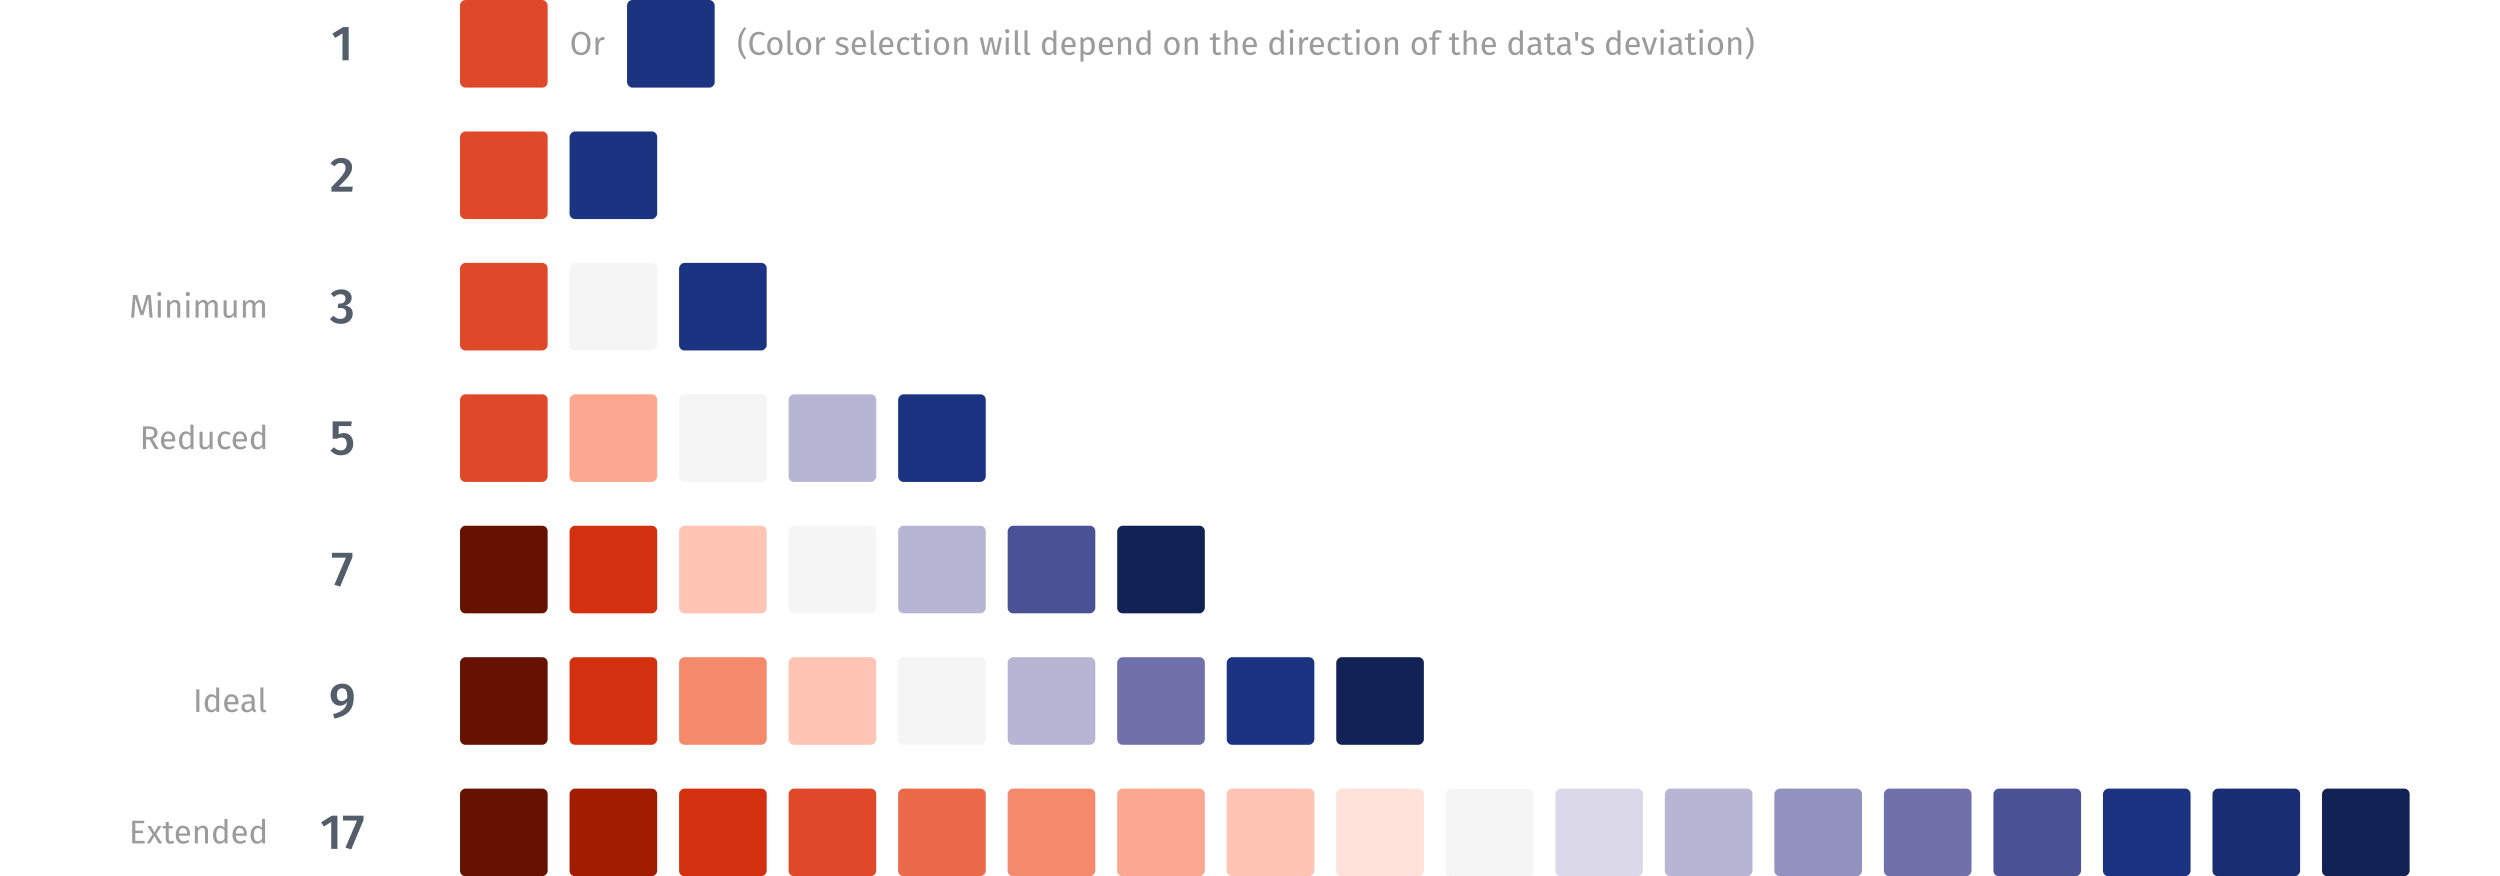 <svg width="913" height="320" viewBox="0 0 913 320" fill="none" xmlns="http://www.w3.org/2000/svg">
<path d="M127.338 9.886V22H125.07V12.208L122.37 13.846L121.362 12.298L125.304 9.886H127.338Z" fill="#545E6B"/>
<path d="M124.632 57.67C125.448 57.67 126.15 57.82 126.738 58.12C127.338 58.42 127.794 58.828 128.106 59.344C128.418 59.86 128.574 60.436 128.574 61.072C128.574 61.756 128.424 62.416 128.124 63.052C127.836 63.676 127.35 64.372 126.666 65.14C125.982 65.908 124.98 66.922 123.66 68.182H128.844L128.592 70H121.05V68.308C122.586 66.748 123.684 65.596 124.344 64.852C125.016 64.096 125.49 63.454 125.766 62.926C126.054 62.386 126.198 61.828 126.198 61.252C126.198 60.7 126.036 60.268 125.712 59.956C125.4 59.644 124.98 59.488 124.452 59.488C123.984 59.488 123.57 59.59 123.21 59.794C122.862 59.986 122.496 60.31 122.112 60.766L120.708 59.65C121.728 58.33 123.036 57.67 124.632 57.67Z" fill="#545E6B"/>
<path d="M124.588 105.67C125.392 105.67 126.082 105.808 126.658 106.084C127.246 106.36 127.684 106.732 127.972 107.2C128.272 107.668 128.422 108.184 128.422 108.748C128.422 109.48 128.212 110.092 127.792 110.584C127.372 111.064 126.796 111.4 126.064 111.592C126.868 111.664 127.528 111.952 128.044 112.456C128.56 112.96 128.818 113.656 128.818 114.544C128.818 115.24 128.638 115.87 128.278 116.434C127.93 116.998 127.426 117.448 126.766 117.784C126.106 118.108 125.326 118.27 124.426 118.27C122.77 118.27 121.462 117.688 120.502 116.524L121.78 115.3C122.188 115.708 122.59 116.008 122.986 116.2C123.382 116.38 123.82 116.47 124.3 116.47C124.948 116.47 125.464 116.29 125.848 115.93C126.244 115.558 126.442 115.06 126.442 114.436C126.442 113.74 126.256 113.242 125.884 112.942C125.524 112.642 124.984 112.492 124.264 112.492H123.31L123.58 110.854H124.228C124.816 110.854 125.284 110.692 125.632 110.368C125.992 110.044 126.172 109.594 126.172 109.018C126.172 108.526 126.01 108.142 125.686 107.866C125.362 107.578 124.93 107.434 124.39 107.434C123.922 107.434 123.496 107.524 123.112 107.704C122.728 107.872 122.344 108.136 121.96 108.496L120.79 107.218C121.882 106.186 123.148 105.67 124.588 105.67Z" fill="#545E6B"/>
<path d="M128.226 155.596H123.69V158.602C124.29 158.302 124.902 158.152 125.526 158.152C126.198 158.152 126.798 158.308 127.326 158.62C127.854 158.932 128.262 159.382 128.55 159.97C128.85 160.558 129 161.254 129 162.058C129 162.886 128.814 163.618 128.442 164.254C128.07 164.89 127.542 165.388 126.858 165.748C126.174 166.096 125.382 166.27 124.482 166.27C123.678 166.27 122.964 166.126 122.34 165.838C121.728 165.538 121.17 165.112 120.666 164.56L121.98 163.336C122.676 164.104 123.492 164.488 124.428 164.488C125.112 164.488 125.646 164.278 126.03 163.858C126.426 163.438 126.624 162.838 126.624 162.058C126.624 160.558 125.976 159.808 124.68 159.808C124.404 159.808 124.146 159.844 123.906 159.916C123.666 159.976 123.402 160.078 123.114 160.222H121.476V153.886H128.496L128.226 155.596Z" fill="#545E6B"/>
<path d="M128.699 201.886V203.506L124.217 214.234L122.111 213.55L126.323 203.668H121.211V201.886H128.699Z" fill="#545E6B"/>
<path d="M124.946 249.67C126.314 249.67 127.364 250.096 128.096 250.948C128.828 251.788 129.194 252.928 129.194 254.368C129.194 256.012 128.948 257.362 128.456 258.418C127.964 259.462 127.208 260.296 126.188 260.92C125.168 261.544 123.818 262.054 122.138 262.45L121.652 260.812C123.236 260.392 124.436 259.852 125.252 259.192C126.08 258.52 126.572 257.608 126.728 256.456C126.068 257.296 125.204 257.716 124.136 257.716C123.512 257.716 122.936 257.56 122.408 257.248C121.892 256.924 121.484 256.462 121.184 255.862C120.884 255.262 120.734 254.566 120.734 253.774C120.734 252.946 120.92 252.226 121.292 251.614C121.664 250.99 122.168 250.51 122.804 250.174C123.452 249.838 124.166 249.67 124.946 249.67ZM124.766 256.042C125.582 256.042 126.272 255.628 126.836 254.8C126.848 253.564 126.704 252.688 126.404 252.172C126.116 251.644 125.63 251.38 124.946 251.38C124.346 251.38 123.878 251.584 123.542 251.992C123.206 252.4 123.038 252.982 123.038 253.738C123.038 254.53 123.194 255.112 123.506 255.484C123.83 255.856 124.25 256.042 124.766 256.042Z" fill="#545E6B"/>
<path d="M123.225 297.886V310H120.957V300.208L118.257 301.846L117.249 300.298L121.191 297.886H123.225ZM132.75 297.886V299.506L128.268 310.234L126.162 309.55L130.374 299.668H125.262V297.886H132.75Z" fill="#545E6B"/>
<rect x="168" width="32" height="32" rx="2" fill="#DF4828"/>
<path d="M212.183 11.588C212.879 11.588 213.487 11.756 214.007 12.092C214.535 12.42 214.943 12.904 215.231 13.544C215.527 14.184 215.675 14.96 215.675 15.872C215.675 16.768 215.527 17.536 215.231 18.176C214.943 18.816 214.535 19.304 214.007 19.64C213.487 19.976 212.879 20.144 212.183 20.144C211.487 20.144 210.875 19.98 210.347 19.652C209.827 19.324 209.419 18.84 209.123 18.2C208.835 17.56 208.691 16.788 208.691 15.884C208.691 14.996 208.835 14.228 209.123 13.58C209.419 12.932 209.831 12.44 210.359 12.104C210.887 11.76 211.495 11.588 212.183 11.588ZM212.183 12.524C211.463 12.524 210.903 12.796 210.503 13.34C210.103 13.884 209.903 14.732 209.903 15.884C209.903 17.028 210.103 17.868 210.503 18.404C210.911 18.94 211.471 19.208 212.183 19.208C213.703 19.208 214.463 18.096 214.463 15.872C214.463 13.64 213.703 12.524 212.183 12.524ZM220.228 13.532C220.452 13.532 220.66 13.556 220.852 13.604L220.648 14.684C220.456 14.636 220.272 14.612 220.096 14.612C219.704 14.612 219.388 14.756 219.148 15.044C218.908 15.332 218.72 15.78 218.584 16.388V20H217.48V13.676H218.428L218.536 14.96C218.704 14.488 218.932 14.132 219.22 13.892C219.508 13.652 219.844 13.532 220.228 13.532Z" fill="#9B9B9B"/>
<rect x="261" y="32" width="32" height="32" rx="2" transform="rotate(-180 261 32)" fill="#1B3380"/>
<path d="M272.508 10.34C272.092 10.956 271.76 11.508 271.512 11.996C271.272 12.476 271.08 13.024 270.936 13.64C270.8 14.256 270.732 14.976 270.732 15.8C270.732 16.616 270.8 17.332 270.936 17.948C271.08 18.564 271.272 19.12 271.512 19.616C271.76 20.104 272.092 20.652 272.508 21.26L271.812 21.74C271.284 20.988 270.876 20.372 270.588 19.892C270.308 19.404 270.068 18.824 269.868 18.152C269.676 17.472 269.58 16.688 269.58 15.8C269.58 14.912 269.676 14.132 269.868 13.46C270.068 12.78 270.308 12.2 270.588 11.72C270.876 11.232 271.284 10.612 271.812 9.86L272.508 10.34ZM277.082 11.588C277.578 11.588 277.994 11.652 278.33 11.78C278.674 11.908 279.022 12.116 279.374 12.404L278.75 13.136C278.246 12.728 277.714 12.524 277.154 12.524C276.466 12.524 275.91 12.788 275.486 13.316C275.07 13.844 274.862 14.692 274.862 15.86C274.862 16.996 275.07 17.836 275.486 18.38C275.902 18.916 276.454 19.184 277.142 19.184C277.494 19.184 277.802 19.124 278.066 19.004C278.33 18.884 278.61 18.716 278.906 18.5L279.47 19.22C279.214 19.484 278.886 19.704 278.486 19.88C278.086 20.056 277.626 20.144 277.106 20.144C276.434 20.144 275.834 19.98 275.306 19.652C274.786 19.316 274.378 18.828 274.082 18.188C273.794 17.54 273.65 16.764 273.65 15.86C273.65 14.956 273.802 14.184 274.106 13.544C274.41 12.896 274.822 12.408 275.342 12.08C275.862 11.752 276.442 11.588 277.082 11.588ZM282.987 13.532C283.875 13.532 284.563 13.828 285.051 14.42C285.547 15.012 285.795 15.816 285.795 16.832C285.795 17.488 285.683 18.068 285.459 18.572C285.235 19.068 284.911 19.456 284.487 19.736C284.063 20.008 283.559 20.144 282.975 20.144C282.087 20.144 281.395 19.848 280.899 19.256C280.403 18.664 280.155 17.86 280.155 16.844C280.155 16.188 280.267 15.612 280.491 15.116C280.715 14.612 281.039 14.224 281.463 13.952C281.887 13.672 282.395 13.532 282.987 13.532ZM282.987 14.42C281.891 14.42 281.343 15.228 281.343 16.844C281.343 18.452 281.887 19.256 282.975 19.256C284.063 19.256 284.607 18.448 284.607 16.832C284.607 15.224 284.067 14.42 282.987 14.42ZM288.879 20.144C288.471 20.144 288.147 20.024 287.907 19.784C287.675 19.536 287.559 19.192 287.559 18.752V11.132L288.663 11V18.728C288.663 18.904 288.691 19.032 288.747 19.112C288.811 19.192 288.915 19.232 289.059 19.232C289.211 19.232 289.347 19.208 289.467 19.16L289.755 19.928C289.491 20.072 289.199 20.144 288.879 20.144ZM293.452 13.532C294.34 13.532 295.028 13.828 295.516 14.42C296.012 15.012 296.26 15.816 296.26 16.832C296.26 17.488 296.148 18.068 295.924 18.572C295.7 19.068 295.376 19.456 294.952 19.736C294.528 20.008 294.024 20.144 293.44 20.144C292.552 20.144 291.86 19.848 291.364 19.256C290.868 18.664 290.62 17.86 290.62 16.844C290.62 16.188 290.732 15.612 290.956 15.116C291.18 14.612 291.504 14.224 291.928 13.952C292.352 13.672 292.86 13.532 293.452 13.532ZM293.452 14.42C292.356 14.42 291.808 15.228 291.808 16.844C291.808 18.452 292.352 19.256 293.44 19.256C294.528 19.256 295.072 18.448 295.072 16.832C295.072 15.224 294.532 14.42 293.452 14.42ZM300.831 13.532C301.055 13.532 301.263 13.556 301.455 13.604L301.251 14.684C301.059 14.636 300.875 14.612 300.699 14.612C300.307 14.612 299.991 14.756 299.751 15.044C299.511 15.332 299.323 15.78 299.187 16.388V20H298.083V13.676H299.031L299.139 14.96C299.307 14.488 299.535 14.132 299.823 13.892C300.111 13.652 300.447 13.532 300.831 13.532ZM307.604 13.532C308.036 13.532 308.424 13.592 308.768 13.712C309.112 13.832 309.44 14.012 309.752 14.252L309.284 14.948C308.996 14.764 308.72 14.628 308.456 14.54C308.2 14.452 307.928 14.408 307.64 14.408C307.28 14.408 306.996 14.484 306.788 14.636C306.58 14.78 306.476 14.98 306.476 15.236C306.476 15.492 306.572 15.692 306.764 15.836C306.964 15.98 307.32 16.12 307.832 16.256C308.536 16.432 309.06 16.672 309.404 16.976C309.756 17.28 309.932 17.696 309.932 18.224C309.932 18.848 309.688 19.324 309.2 19.652C308.72 19.98 308.132 20.144 307.436 20.144C306.476 20.144 305.68 19.868 305.048 19.316L305.636 18.644C306.172 19.052 306.764 19.256 307.412 19.256C307.828 19.256 308.156 19.172 308.396 19.004C308.644 18.828 308.768 18.592 308.768 18.296C308.768 18.08 308.724 17.908 308.636 17.78C308.548 17.644 308.396 17.528 308.18 17.432C307.964 17.328 307.648 17.22 307.232 17.108C306.56 16.932 306.072 16.696 305.768 16.4C305.472 16.104 305.324 15.728 305.324 15.272C305.324 14.944 305.42 14.648 305.612 14.384C305.812 14.112 306.084 13.904 306.428 13.76C306.78 13.608 307.172 13.532 307.604 13.532ZM316.266 16.652C316.266 16.836 316.258 17.024 316.242 17.216H312.21C312.258 17.912 312.434 18.424 312.738 18.752C313.042 19.08 313.434 19.244 313.914 19.244C314.218 19.244 314.498 19.2 314.754 19.112C315.01 19.024 315.278 18.884 315.558 18.692L316.038 19.352C315.366 19.88 314.63 20.144 313.83 20.144C312.95 20.144 312.262 19.856 311.766 19.28C311.278 18.704 311.034 17.912 311.034 16.904C311.034 16.248 311.138 15.668 311.346 15.164C311.562 14.652 311.866 14.252 312.258 13.964C312.658 13.676 313.126 13.532 313.662 13.532C314.502 13.532 315.146 13.808 315.594 14.36C316.042 14.912 316.266 15.676 316.266 16.652ZM315.174 16.328C315.174 15.704 315.05 15.228 314.802 14.9C314.554 14.572 314.182 14.408 313.686 14.408C312.782 14.408 312.29 15.072 312.21 16.4H315.174V16.328ZM319.289 20.144C318.881 20.144 318.557 20.024 318.317 19.784C318.085 19.536 317.969 19.192 317.969 18.752V11.132L319.073 11V18.728C319.073 18.904 319.101 19.032 319.157 19.112C319.221 19.192 319.325 19.232 319.469 19.232C319.621 19.232 319.757 19.208 319.877 19.16L320.165 19.928C319.901 20.072 319.609 20.144 319.289 20.144ZM326.262 16.652C326.262 16.836 326.254 17.024 326.238 17.216H322.206C322.254 17.912 322.43 18.424 322.734 18.752C323.038 19.08 323.43 19.244 323.91 19.244C324.214 19.244 324.494 19.2 324.75 19.112C325.006 19.024 325.274 18.884 325.554 18.692L326.034 19.352C325.362 19.88 324.626 20.144 323.826 20.144C322.946 20.144 322.258 19.856 321.762 19.28C321.274 18.704 321.03 17.912 321.03 16.904C321.03 16.248 321.134 15.668 321.342 15.164C321.558 14.652 321.862 14.252 322.254 13.964C322.654 13.676 323.122 13.532 323.658 13.532C324.498 13.532 325.142 13.808 325.59 14.36C326.038 14.912 326.262 15.676 326.262 16.652ZM325.17 16.328C325.17 15.704 325.046 15.228 324.798 14.9C324.55 14.572 324.178 14.408 323.682 14.408C322.778 14.408 322.286 15.072 322.206 16.4H325.17V16.328ZM330.329 13.532C330.705 13.532 331.049 13.588 331.361 13.7C331.673 13.804 331.973 13.976 332.261 14.216L331.733 14.912C331.509 14.752 331.289 14.636 331.073 14.564C330.865 14.484 330.633 14.444 330.377 14.444C329.865 14.444 329.465 14.648 329.177 15.056C328.897 15.464 328.757 16.068 328.757 16.868C328.757 17.668 328.897 18.26 329.177 18.644C329.457 19.02 329.857 19.208 330.377 19.208C330.625 19.208 330.853 19.172 331.061 19.1C331.269 19.02 331.501 18.896 331.757 18.728L332.261 19.448C331.685 19.912 331.041 20.144 330.329 20.144C329.473 20.144 328.797 19.856 328.301 19.28C327.813 18.704 327.569 17.908 327.569 16.892C327.569 16.22 327.681 15.632 327.905 15.128C328.129 14.624 328.445 14.232 328.853 13.952C329.269 13.672 329.761 13.532 330.329 13.532ZM336.947 19.712C336.531 20 336.059 20.144 335.531 20.144C334.995 20.144 334.575 19.992 334.271 19.688C333.975 19.376 333.827 18.928 333.827 18.344V14.528H332.723V13.676H333.827V12.248L334.931 12.116V13.676H336.431L336.311 14.528H334.931V18.296C334.931 18.624 334.987 18.864 335.099 19.016C335.219 19.16 335.415 19.232 335.687 19.232C335.935 19.232 336.215 19.148 336.527 18.98L336.947 19.712ZM339.195 13.676V20H338.091V13.676H339.195ZM338.631 10.64C338.863 10.64 339.051 10.712 339.195 10.856C339.339 11 339.411 11.18 339.411 11.396C339.411 11.612 339.339 11.792 339.195 11.936C339.051 12.072 338.863 12.14 338.631 12.14C338.407 12.14 338.223 12.072 338.079 11.936C337.935 11.792 337.863 11.612 337.863 11.396C337.863 11.18 337.935 11 338.079 10.856C338.223 10.712 338.407 10.64 338.631 10.64ZM343.854 13.532C344.742 13.532 345.43 13.828 345.918 14.42C346.414 15.012 346.662 15.816 346.662 16.832C346.662 17.488 346.55 18.068 346.326 18.572C346.102 19.068 345.778 19.456 345.354 19.736C344.93 20.008 344.426 20.144 343.842 20.144C342.954 20.144 342.262 19.848 341.766 19.256C341.27 18.664 341.022 17.86 341.022 16.844C341.022 16.188 341.134 15.612 341.358 15.116C341.582 14.612 341.906 14.224 342.33 13.952C342.754 13.672 343.262 13.532 343.854 13.532ZM343.854 14.42C342.758 14.42 342.21 15.228 342.21 16.844C342.21 18.452 342.754 19.256 343.842 19.256C344.93 19.256 345.474 18.448 345.474 16.832C345.474 15.224 344.934 14.42 343.854 14.42ZM351.462 13.532C352.038 13.532 352.486 13.704 352.806 14.048C353.134 14.392 353.298 14.864 353.298 15.464V20H352.194V15.62C352.194 15.172 352.11 14.856 351.942 14.672C351.774 14.488 351.526 14.396 351.198 14.396C350.862 14.396 350.566 14.492 350.31 14.684C350.054 14.876 349.814 15.152 349.59 15.512V20H348.486V13.676H349.434L349.53 14.612C349.754 14.276 350.03 14.012 350.358 13.82C350.694 13.628 351.062 13.532 351.462 13.532ZM365.917 13.676L364.477 20H362.977L361.873 14.672L360.733 20H359.269L357.793 13.676H358.897L360.037 19.232L361.285 13.676H362.521L363.709 19.232L364.861 13.676H365.917ZM368.398 13.676V20H367.294V13.676H368.398ZM367.834 10.64C368.066 10.64 368.254 10.712 368.398 10.856C368.542 11 368.614 11.18 368.614 11.396C368.614 11.612 368.542 11.792 368.398 11.936C368.254 12.072 368.066 12.14 367.834 12.14C367.61 12.14 367.426 12.072 367.282 11.936C367.138 11.792 367.066 11.612 367.066 11.396C367.066 11.18 367.138 11 367.282 10.856C367.426 10.712 367.61 10.64 367.834 10.64ZM371.941 20.144C371.533 20.144 371.209 20.024 370.969 19.784C370.737 19.536 370.621 19.192 370.621 18.752V11.132L371.725 11V18.728C371.725 18.904 371.753 19.032 371.809 19.112C371.873 19.192 371.977 19.232 372.121 19.232C372.273 19.232 372.409 19.208 372.529 19.16L372.817 19.928C372.553 20.072 372.261 20.144 371.941 20.144ZM375.457 20.144C375.049 20.144 374.725 20.024 374.485 19.784C374.253 19.536 374.137 19.192 374.137 18.752V11.132L375.241 11V18.728C375.241 18.904 375.269 19.032 375.325 19.112C375.389 19.192 375.493 19.232 375.637 19.232C375.789 19.232 375.925 19.208 376.045 19.16L376.333 19.928C376.069 20.072 375.777 20.144 375.457 20.144ZM385.784 11.132V20H384.812L384.704 19.124C384.496 19.444 384.236 19.696 383.924 19.88C383.612 20.056 383.264 20.144 382.88 20.144C382.128 20.144 381.54 19.848 381.116 19.256C380.7 18.664 380.492 17.868 380.492 16.868C380.492 16.22 380.592 15.644 380.792 15.14C380.992 14.636 381.28 14.244 381.656 13.964C382.032 13.676 382.472 13.532 382.976 13.532C383.624 13.532 384.192 13.792 384.68 14.312V11L385.784 11.132ZM383.12 19.268C383.456 19.268 383.744 19.192 383.984 19.04C384.224 18.88 384.456 18.644 384.68 18.332V15.236C384.472 14.964 384.248 14.76 384.008 14.624C383.776 14.48 383.512 14.408 383.216 14.408C382.728 14.408 382.348 14.612 382.076 15.02C381.812 15.428 381.68 16.036 381.68 16.844C381.68 17.66 381.804 18.268 382.052 18.668C382.3 19.068 382.656 19.268 383.12 19.268ZM392.836 16.652C392.836 16.836 392.828 17.024 392.812 17.216H388.78C388.828 17.912 389.004 18.424 389.308 18.752C389.612 19.08 390.004 19.244 390.484 19.244C390.788 19.244 391.068 19.2 391.324 19.112C391.58 19.024 391.848 18.884 392.128 18.692L392.608 19.352C391.936 19.88 391.2 20.144 390.4 20.144C389.52 20.144 388.832 19.856 388.336 19.28C387.848 18.704 387.604 17.912 387.604 16.904C387.604 16.248 387.708 15.668 387.916 15.164C388.132 14.652 388.436 14.252 388.828 13.964C389.228 13.676 389.696 13.532 390.232 13.532C391.072 13.532 391.716 13.808 392.164 14.36C392.612 14.912 392.836 15.676 392.836 16.652ZM391.744 16.328C391.744 15.704 391.62 15.228 391.372 14.9C391.124 14.572 390.752 14.408 390.256 14.408C389.352 14.408 388.86 15.072 388.78 16.4H391.744V16.328ZM397.503 13.532C398.311 13.532 398.903 13.82 399.279 14.396C399.655 14.972 399.843 15.784 399.843 16.832C399.843 17.824 399.627 18.624 399.195 19.232C398.763 19.84 398.151 20.144 397.359 20.144C396.655 20.144 396.103 19.904 395.703 19.424V22.424L394.599 22.556V13.676H395.547L395.631 14.528C395.863 14.208 396.143 13.964 396.471 13.796C396.799 13.62 397.143 13.532 397.503 13.532ZM397.095 19.244C398.135 19.244 398.655 18.44 398.655 16.832C398.655 15.216 398.179 14.408 397.227 14.408C396.915 14.408 396.631 14.5 396.375 14.684C396.119 14.868 395.895 15.104 395.703 15.392V18.476C395.863 18.724 396.063 18.916 396.303 19.052C396.543 19.18 396.807 19.244 397.095 19.244ZM406.5 16.652C406.5 16.836 406.492 17.024 406.476 17.216H402.444C402.492 17.912 402.668 18.424 402.972 18.752C403.276 19.08 403.668 19.244 404.148 19.244C404.452 19.244 404.732 19.2 404.988 19.112C405.244 19.024 405.512 18.884 405.792 18.692L406.272 19.352C405.6 19.88 404.864 20.144 404.064 20.144C403.184 20.144 402.496 19.856 402 19.28C401.512 18.704 401.268 17.912 401.268 16.904C401.268 16.248 401.372 15.668 401.58 15.164C401.796 14.652 402.1 14.252 402.492 13.964C402.892 13.676 403.36 13.532 403.896 13.532C404.736 13.532 405.38 13.808 405.828 14.36C406.276 14.912 406.5 15.676 406.5 16.652ZM405.408 16.328C405.408 15.704 405.284 15.228 405.036 14.9C404.788 14.572 404.416 14.408 403.92 14.408C403.016 14.408 402.524 15.072 402.444 16.4H405.408V16.328ZM411.239 13.532C411.815 13.532 412.263 13.704 412.583 14.048C412.911 14.392 413.075 14.864 413.075 15.464V20H411.971V15.62C411.971 15.172 411.887 14.856 411.719 14.672C411.551 14.488 411.303 14.396 410.975 14.396C410.639 14.396 410.343 14.492 410.087 14.684C409.831 14.876 409.591 15.152 409.367 15.512V20H408.263V13.676H409.211L409.307 14.612C409.531 14.276 409.807 14.012 410.135 13.82C410.471 13.628 410.839 13.532 411.239 13.532ZM420.19 11.132V20H419.218L419.11 19.124C418.902 19.444 418.642 19.696 418.33 19.88C418.018 20.056 417.67 20.144 417.286 20.144C416.534 20.144 415.946 19.848 415.522 19.256C415.106 18.664 414.898 17.868 414.898 16.868C414.898 16.22 414.998 15.644 415.198 15.14C415.398 14.636 415.686 14.244 416.062 13.964C416.438 13.676 416.878 13.532 417.382 13.532C418.03 13.532 418.598 13.792 419.086 14.312V11L420.19 11.132ZM417.526 19.268C417.862 19.268 418.15 19.192 418.39 19.04C418.63 18.88 418.862 18.644 419.086 18.332V15.236C418.878 14.964 418.654 14.76 418.414 14.624C418.182 14.48 417.918 14.408 417.622 14.408C417.134 14.408 416.754 14.612 416.482 15.02C416.218 15.428 416.086 16.036 416.086 16.844C416.086 17.66 416.21 18.268 416.458 18.668C416.706 19.068 417.062 19.268 417.526 19.268ZM428.018 13.532C428.906 13.532 429.594 13.828 430.082 14.42C430.578 15.012 430.826 15.816 430.826 16.832C430.826 17.488 430.714 18.068 430.49 18.572C430.266 19.068 429.942 19.456 429.518 19.736C429.094 20.008 428.59 20.144 428.006 20.144C427.118 20.144 426.426 19.848 425.93 19.256C425.434 18.664 425.186 17.86 425.186 16.844C425.186 16.188 425.298 15.612 425.522 15.116C425.746 14.612 426.07 14.224 426.494 13.952C426.918 13.672 427.426 13.532 428.018 13.532ZM428.018 14.42C426.922 14.42 426.374 15.228 426.374 16.844C426.374 18.452 426.918 19.256 428.006 19.256C429.094 19.256 429.638 18.448 429.638 16.832C429.638 15.224 429.098 14.42 428.018 14.42ZM435.626 13.532C436.202 13.532 436.65 13.704 436.97 14.048C437.298 14.392 437.462 14.864 437.462 15.464V20H436.358V15.62C436.358 15.172 436.274 14.856 436.106 14.672C435.938 14.488 435.69 14.396 435.362 14.396C435.026 14.396 434.73 14.492 434.474 14.684C434.218 14.876 433.978 15.152 433.754 15.512V20H432.65V13.676H433.598L433.694 14.612C433.918 14.276 434.194 14.012 434.522 13.82C434.858 13.628 435.226 13.532 435.626 13.532ZM446.049 19.712C445.633 20 445.161 20.144 444.633 20.144C444.097 20.144 443.677 19.992 443.373 19.688C443.077 19.376 442.929 18.928 442.929 18.344V14.528H441.825V13.676H442.929V12.248L444.033 12.116V13.676H445.533L445.413 14.528H444.033V18.296C444.033 18.624 444.089 18.864 444.201 19.016C444.321 19.16 444.517 19.232 444.789 19.232C445.037 19.232 445.317 19.148 445.629 18.98L446.049 19.712ZM450.169 13.532C450.745 13.532 451.193 13.704 451.513 14.048C451.841 14.392 452.005 14.864 452.005 15.464V20H450.901V15.62C450.901 15.172 450.813 14.856 450.637 14.672C450.469 14.488 450.221 14.396 449.893 14.396C449.565 14.396 449.273 14.492 449.017 14.684C448.761 14.876 448.521 15.148 448.297 15.5V20H447.193V11.144L448.297 11.024V14.552C448.793 13.872 449.417 13.532 450.169 13.532ZM459 16.652C459 16.836 458.992 17.024 458.976 17.216H454.944C454.992 17.912 455.168 18.424 455.472 18.752C455.776 19.08 456.168 19.244 456.648 19.244C456.952 19.244 457.232 19.2 457.488 19.112C457.744 19.024 458.012 18.884 458.292 18.692L458.772 19.352C458.1 19.88 457.364 20.144 456.564 20.144C455.684 20.144 454.996 19.856 454.5 19.28C454.012 18.704 453.768 17.912 453.768 16.904C453.768 16.248 453.872 15.668 454.08 15.164C454.296 14.652 454.6 14.252 454.992 13.964C455.392 13.676 455.86 13.532 456.396 13.532C457.236 13.532 457.88 13.808 458.328 14.36C458.776 14.912 459 15.676 459 16.652ZM457.908 16.328C457.908 15.704 457.784 15.228 457.536 14.9C457.288 14.572 456.916 14.408 456.42 14.408C455.516 14.408 455.024 15.072 454.944 16.4H457.908V16.328ZM468.835 11.132V20H467.863L467.755 19.124C467.547 19.444 467.287 19.696 466.975 19.88C466.663 20.056 466.315 20.144 465.931 20.144C465.179 20.144 464.591 19.848 464.167 19.256C463.751 18.664 463.543 17.868 463.543 16.868C463.543 16.22 463.643 15.644 463.843 15.14C464.043 14.636 464.331 14.244 464.707 13.964C465.083 13.676 465.523 13.532 466.027 13.532C466.675 13.532 467.243 13.792 467.731 14.312V11L468.835 11.132ZM466.171 19.268C466.507 19.268 466.795 19.192 467.035 19.04C467.275 18.88 467.507 18.644 467.731 18.332V15.236C467.523 14.964 467.299 14.76 467.059 14.624C466.827 14.48 466.563 14.408 466.267 14.408C465.779 14.408 465.399 14.612 465.127 15.02C464.863 15.428 464.731 16.036 464.731 16.844C464.731 17.66 464.855 18.268 465.103 18.668C465.351 19.068 465.707 19.268 466.171 19.268ZM472.215 13.676V20H471.111V13.676H472.215ZM471.651 10.64C471.883 10.64 472.071 10.712 472.215 10.856C472.359 11 472.431 11.18 472.431 11.396C472.431 11.612 472.359 11.792 472.215 11.936C472.071 12.072 471.883 12.14 471.651 12.14C471.427 12.14 471.243 12.072 471.099 11.936C470.955 11.792 470.883 11.612 470.883 11.396C470.883 11.18 470.955 11 471.099 10.856C471.243 10.712 471.427 10.64 471.651 10.64ZM477.245 13.532C477.469 13.532 477.677 13.556 477.869 13.604L477.665 14.684C477.473 14.636 477.289 14.612 477.113 14.612C476.721 14.612 476.405 14.756 476.165 15.044C475.925 15.332 475.737 15.78 475.601 16.388V20H474.497V13.676H475.445L475.553 14.96C475.721 14.488 475.949 14.132 476.237 13.892C476.525 13.652 476.861 13.532 477.245 13.532ZM483.539 16.652C483.539 16.836 483.531 17.024 483.515 17.216H479.483C479.531 17.912 479.707 18.424 480.011 18.752C480.315 19.08 480.707 19.244 481.187 19.244C481.491 19.244 481.771 19.2 482.027 19.112C482.283 19.024 482.551 18.884 482.831 18.692L483.311 19.352C482.639 19.88 481.903 20.144 481.103 20.144C480.223 20.144 479.535 19.856 479.039 19.28C478.551 18.704 478.307 17.912 478.307 16.904C478.307 16.248 478.411 15.668 478.619 15.164C478.835 14.652 479.139 14.252 479.531 13.964C479.931 13.676 480.399 13.532 480.935 13.532C481.775 13.532 482.419 13.808 482.867 14.36C483.315 14.912 483.539 15.676 483.539 16.652ZM482.447 16.328C482.447 15.704 482.323 15.228 482.075 14.9C481.827 14.572 481.455 14.408 480.959 14.408C480.055 14.408 479.563 15.072 479.483 16.4H482.447V16.328ZM487.606 13.532C487.982 13.532 488.326 13.588 488.638 13.7C488.95 13.804 489.25 13.976 489.538 14.216L489.01 14.912C488.786 14.752 488.566 14.636 488.35 14.564C488.142 14.484 487.91 14.444 487.654 14.444C487.142 14.444 486.742 14.648 486.454 15.056C486.174 15.464 486.034 16.068 486.034 16.868C486.034 17.668 486.174 18.26 486.454 18.644C486.734 19.02 487.134 19.208 487.654 19.208C487.902 19.208 488.13 19.172 488.338 19.1C488.546 19.02 488.778 18.896 489.034 18.728L489.538 19.448C488.962 19.912 488.318 20.144 487.606 20.144C486.75 20.144 486.074 19.856 485.578 19.28C485.09 18.704 484.846 17.908 484.846 16.892C484.846 16.22 484.958 15.632 485.182 15.128C485.406 14.624 485.722 14.232 486.13 13.952C486.546 13.672 487.038 13.532 487.606 13.532ZM494.225 19.712C493.809 20 493.337 20.144 492.809 20.144C492.273 20.144 491.853 19.992 491.549 19.688C491.253 19.376 491.105 18.928 491.105 18.344V14.528H490.001V13.676H491.105V12.248L492.209 12.116V13.676H493.709L493.589 14.528H492.209V18.296C492.209 18.624 492.265 18.864 492.377 19.016C492.497 19.16 492.693 19.232 492.965 19.232C493.213 19.232 493.493 19.148 493.805 18.98L494.225 19.712ZM496.473 13.676V20H495.369V13.676H496.473ZM495.909 10.64C496.141 10.64 496.329 10.712 496.473 10.856C496.617 11 496.689 11.18 496.689 11.396C496.689 11.612 496.617 11.792 496.473 11.936C496.329 12.072 496.141 12.14 495.909 12.14C495.685 12.14 495.501 12.072 495.357 11.936C495.213 11.792 495.141 11.612 495.141 11.396C495.141 11.18 495.213 11 495.357 10.856C495.501 10.712 495.685 10.64 495.909 10.64ZM501.131 13.532C502.019 13.532 502.707 13.828 503.195 14.42C503.691 15.012 503.939 15.816 503.939 16.832C503.939 17.488 503.827 18.068 503.603 18.572C503.379 19.068 503.055 19.456 502.631 19.736C502.207 20.008 501.703 20.144 501.119 20.144C500.231 20.144 499.539 19.848 499.043 19.256C498.547 18.664 498.299 17.86 498.299 16.844C498.299 16.188 498.411 15.612 498.635 15.116C498.859 14.612 499.183 14.224 499.607 13.952C500.031 13.672 500.539 13.532 501.131 13.532ZM501.131 14.42C500.035 14.42 499.487 15.228 499.487 16.844C499.487 18.452 500.031 19.256 501.119 19.256C502.207 19.256 502.751 18.448 502.751 16.832C502.751 15.224 502.211 14.42 501.131 14.42ZM508.739 13.532C509.315 13.532 509.763 13.704 510.083 14.048C510.411 14.392 510.575 14.864 510.575 15.464V20H509.471V15.62C509.471 15.172 509.387 14.856 509.219 14.672C509.051 14.488 508.803 14.396 508.475 14.396C508.139 14.396 507.843 14.492 507.587 14.684C507.331 14.876 507.091 15.152 506.867 15.512V20H505.763V13.676H506.711L506.807 14.612C507.031 14.276 507.307 14.012 507.635 13.82C507.971 13.628 508.339 13.532 508.739 13.532ZM518.346 13.532C519.234 13.532 519.922 13.828 520.41 14.42C520.906 15.012 521.154 15.816 521.154 16.832C521.154 17.488 521.042 18.068 520.818 18.572C520.594 19.068 520.27 19.456 519.846 19.736C519.422 20.008 518.918 20.144 518.334 20.144C517.446 20.144 516.754 19.848 516.258 19.256C515.762 18.664 515.514 17.86 515.514 16.844C515.514 16.188 515.626 15.612 515.85 15.116C516.074 14.612 516.398 14.224 516.822 13.952C517.246 13.672 517.754 13.532 518.346 13.532ZM518.346 14.42C517.25 14.42 516.702 15.228 516.702 16.844C516.702 18.452 517.246 19.256 518.334 19.256C519.422 19.256 519.966 18.448 519.966 16.832C519.966 15.224 519.426 14.42 518.346 14.42ZM525.126 11.888C524.79 11.888 524.55 11.964 524.406 12.116C524.262 12.26 524.19 12.488 524.19 12.8V13.676H525.726L525.606 14.528H524.19V20H523.086V14.528H521.958V13.676H523.086V12.812C523.086 12.268 523.258 11.832 523.602 11.504C523.954 11.168 524.442 11 525.066 11C525.354 11 525.61 11.028 525.834 11.084C526.066 11.132 526.314 11.212 526.578 11.324L526.23 12.128C525.87 11.968 525.502 11.888 525.126 11.888ZM533.365 19.712C532.949 20 532.477 20.144 531.949 20.144C531.413 20.144 530.993 19.992 530.689 19.688C530.393 19.376 530.245 18.928 530.245 18.344V14.528H529.141V13.676H530.245V12.248L531.349 12.116V13.676H532.849L532.729 14.528H531.349V18.296C531.349 18.624 531.405 18.864 531.517 19.016C531.637 19.16 531.833 19.232 532.105 19.232C532.353 19.232 532.633 19.148 532.945 18.98L533.365 19.712ZM537.485 13.532C538.061 13.532 538.509 13.704 538.829 14.048C539.157 14.392 539.321 14.864 539.321 15.464V20H538.217V15.62C538.217 15.172 538.129 14.856 537.953 14.672C537.785 14.488 537.537 14.396 537.209 14.396C536.881 14.396 536.589 14.492 536.333 14.684C536.077 14.876 535.837 15.148 535.613 15.5V20H534.509V11.144L535.613 11.024V14.552C536.109 13.872 536.733 13.532 537.485 13.532ZM546.316 16.652C546.316 16.836 546.308 17.024 546.292 17.216H542.26C542.308 17.912 542.484 18.424 542.788 18.752C543.092 19.08 543.484 19.244 543.964 19.244C544.268 19.244 544.548 19.2 544.804 19.112C545.06 19.024 545.328 18.884 545.608 18.692L546.088 19.352C545.416 19.88 544.68 20.144 543.88 20.144C543 20.144 542.312 19.856 541.816 19.28C541.328 18.704 541.084 17.912 541.084 16.904C541.084 16.248 541.188 15.668 541.396 15.164C541.612 14.652 541.916 14.252 542.308 13.964C542.708 13.676 543.176 13.532 543.712 13.532C544.552 13.532 545.196 13.808 545.644 14.36C546.092 14.912 546.316 15.676 546.316 16.652ZM545.224 16.328C545.224 15.704 545.1 15.228 544.852 14.9C544.604 14.572 544.232 14.408 543.736 14.408C542.832 14.408 542.34 15.072 542.26 16.4H545.224V16.328ZM556.151 11.132V20H555.179L555.071 19.124C554.863 19.444 554.603 19.696 554.291 19.88C553.979 20.056 553.631 20.144 553.247 20.144C552.495 20.144 551.907 19.848 551.483 19.256C551.067 18.664 550.859 17.868 550.859 16.868C550.859 16.22 550.959 15.644 551.159 15.14C551.359 14.636 551.647 14.244 552.023 13.964C552.399 13.676 552.839 13.532 553.343 13.532C553.991 13.532 554.559 13.792 555.047 14.312V11L556.151 11.132ZM553.487 19.268C553.823 19.268 554.111 19.192 554.351 19.04C554.591 18.88 554.823 18.644 555.047 18.332V15.236C554.839 14.964 554.615 14.76 554.375 14.624C554.143 14.48 553.879 14.408 553.583 14.408C553.095 14.408 552.715 14.612 552.443 15.02C552.179 15.428 552.047 16.036 552.047 16.844C552.047 17.66 552.171 18.268 552.419 18.668C552.667 19.068 553.023 19.268 553.487 19.268ZM562.687 18.524C562.687 18.78 562.731 18.972 562.819 19.1C562.907 19.22 563.039 19.312 563.215 19.376L562.963 20.144C562.635 20.104 562.371 20.012 562.171 19.868C561.971 19.724 561.823 19.5 561.727 19.196C561.303 19.828 560.675 20.144 559.843 20.144C559.219 20.144 558.727 19.968 558.367 19.616C558.007 19.264 557.827 18.804 557.827 18.236C557.827 17.564 558.067 17.048 558.547 16.688C559.035 16.328 559.723 16.148 560.611 16.148H561.583V15.68C561.583 15.232 561.475 14.912 561.259 14.72C561.043 14.528 560.711 14.432 560.263 14.432C559.799 14.432 559.231 14.544 558.559 14.768L558.283 13.964C559.067 13.676 559.795 13.532 560.467 13.532C561.211 13.532 561.767 13.716 562.135 14.084C562.503 14.444 562.687 14.96 562.687 15.632V18.524ZM560.095 19.316C560.727 19.316 561.223 18.988 561.583 18.332V16.88H560.755C559.587 16.88 559.003 17.312 559.003 18.176C559.003 18.552 559.095 18.836 559.279 19.028C559.463 19.22 559.735 19.316 560.095 19.316ZM568.146 19.712C567.73 20 567.258 20.144 566.73 20.144C566.194 20.144 565.774 19.992 565.47 19.688C565.174 19.376 565.026 18.928 565.026 18.344V14.528H563.922V13.676H565.026V12.248L566.13 12.116V13.676H567.63L567.51 14.528H566.13V18.296C566.13 18.624 566.186 18.864 566.298 19.016C566.418 19.16 566.614 19.232 566.886 19.232C567.134 19.232 567.414 19.148 567.726 18.98L568.146 19.712ZM573.468 18.524C573.468 18.78 573.512 18.972 573.6 19.1C573.688 19.22 573.82 19.312 573.996 19.376L573.744 20.144C573.416 20.104 573.152 20.012 572.952 19.868C572.752 19.724 572.604 19.5 572.508 19.196C572.084 19.828 571.456 20.144 570.624 20.144C570 20.144 569.508 19.968 569.148 19.616C568.788 19.264 568.608 18.804 568.608 18.236C568.608 17.564 568.848 17.048 569.328 16.688C569.816 16.328 570.504 16.148 571.392 16.148H572.364V15.68C572.364 15.232 572.256 14.912 572.04 14.72C571.824 14.528 571.492 14.432 571.044 14.432C570.58 14.432 570.012 14.544 569.34 14.768L569.064 13.964C569.848 13.676 570.576 13.532 571.248 13.532C571.992 13.532 572.548 13.716 572.916 14.084C573.284 14.444 573.468 14.96 573.468 15.632V18.524ZM570.876 19.316C571.508 19.316 572.004 18.988 572.364 18.332V16.88H571.536C570.368 16.88 569.784 17.312 569.784 18.176C569.784 18.552 569.876 18.836 570.06 19.028C570.244 19.22 570.516 19.316 570.876 19.316ZM575.379 14.876L575.199 11.732H576.387L576.207 14.876H575.379ZM579.842 13.532C580.274 13.532 580.662 13.592 581.006 13.712C581.35 13.832 581.678 14.012 581.99 14.252L581.522 14.948C581.234 14.764 580.958 14.628 580.694 14.54C580.438 14.452 580.166 14.408 579.878 14.408C579.518 14.408 579.234 14.484 579.026 14.636C578.818 14.78 578.714 14.98 578.714 15.236C578.714 15.492 578.81 15.692 579.002 15.836C579.202 15.98 579.558 16.12 580.07 16.256C580.774 16.432 581.298 16.672 581.642 16.976C581.994 17.28 582.17 17.696 582.17 18.224C582.17 18.848 581.926 19.324 581.438 19.652C580.958 19.98 580.37 20.144 579.674 20.144C578.714 20.144 577.918 19.868 577.286 19.316L577.874 18.644C578.41 19.052 579.002 19.256 579.65 19.256C580.066 19.256 580.394 19.172 580.634 19.004C580.882 18.828 581.006 18.592 581.006 18.296C581.006 18.08 580.962 17.908 580.874 17.78C580.786 17.644 580.634 17.528 580.418 17.432C580.202 17.328 579.886 17.22 579.47 17.108C578.798 16.932 578.31 16.696 578.006 16.4C577.71 16.104 577.562 15.728 577.562 15.272C577.562 14.944 577.658 14.648 577.85 14.384C578.05 14.112 578.322 13.904 578.666 13.76C579.018 13.608 579.41 13.532 579.842 13.532ZM591.8 11.132V20H590.828L590.72 19.124C590.512 19.444 590.252 19.696 589.94 19.88C589.628 20.056 589.28 20.144 588.896 20.144C588.144 20.144 587.556 19.848 587.132 19.256C586.716 18.664 586.508 17.868 586.508 16.868C586.508 16.22 586.608 15.644 586.808 15.14C587.008 14.636 587.296 14.244 587.672 13.964C588.048 13.676 588.488 13.532 588.992 13.532C589.64 13.532 590.208 13.792 590.696 14.312V11L591.8 11.132ZM589.136 19.268C589.472 19.268 589.76 19.192 590 19.04C590.24 18.88 590.472 18.644 590.696 18.332V15.236C590.488 14.964 590.264 14.76 590.024 14.624C589.792 14.48 589.528 14.408 589.232 14.408C588.744 14.408 588.364 14.612 588.092 15.02C587.828 15.428 587.696 16.036 587.696 16.844C587.696 17.66 587.82 18.268 588.068 18.668C588.316 19.068 588.672 19.268 589.136 19.268ZM598.852 16.652C598.852 16.836 598.844 17.024 598.828 17.216H594.796C594.844 17.912 595.02 18.424 595.324 18.752C595.628 19.08 596.02 19.244 596.5 19.244C596.804 19.244 597.084 19.2 597.34 19.112C597.596 19.024 597.864 18.884 598.144 18.692L598.624 19.352C597.952 19.88 597.216 20.144 596.416 20.144C595.536 20.144 594.848 19.856 594.352 19.28C593.864 18.704 593.62 17.912 593.62 16.904C593.62 16.248 593.724 15.668 593.932 15.164C594.148 14.652 594.452 14.252 594.844 13.964C595.244 13.676 595.712 13.532 596.248 13.532C597.088 13.532 597.732 13.808 598.18 14.36C598.628 14.912 598.852 15.676 598.852 16.652ZM597.76 16.328C597.76 15.704 597.636 15.228 597.388 14.9C597.14 14.572 596.768 14.408 596.272 14.408C595.368 14.408 594.876 15.072 594.796 16.4H597.76V16.328ZM605.212 13.676L603.064 20H601.732L599.548 13.676H600.748L602.404 19.016L604.048 13.676H605.212ZM607.578 13.676V20H606.474V13.676H607.578ZM607.014 10.64C607.246 10.64 607.434 10.712 607.578 10.856C607.722 11 607.794 11.18 607.794 11.396C607.794 11.612 607.722 11.792 607.578 11.936C607.434 12.072 607.246 12.14 607.014 12.14C606.79 12.14 606.606 12.072 606.462 11.936C606.318 11.792 606.246 11.612 606.246 11.396C606.246 11.18 606.318 11 606.462 10.856C606.606 10.712 606.79 10.64 607.014 10.64ZM614.121 18.524C614.121 18.78 614.165 18.972 614.253 19.1C614.341 19.22 614.473 19.312 614.649 19.376L614.397 20.144C614.069 20.104 613.805 20.012 613.605 19.868C613.405 19.724 613.257 19.5 613.161 19.196C612.737 19.828 612.109 20.144 611.277 20.144C610.653 20.144 610.161 19.968 609.801 19.616C609.441 19.264 609.261 18.804 609.261 18.236C609.261 17.564 609.501 17.048 609.981 16.688C610.469 16.328 611.157 16.148 612.045 16.148H613.017V15.68C613.017 15.232 612.909 14.912 612.693 14.72C612.477 14.528 612.145 14.432 611.697 14.432C611.233 14.432 610.665 14.544 609.993 14.768L609.717 13.964C610.501 13.676 611.229 13.532 611.901 13.532C612.645 13.532 613.201 13.716 613.569 14.084C613.937 14.444 614.121 14.96 614.121 15.632V18.524ZM611.529 19.316C612.161 19.316 612.657 18.988 613.017 18.332V16.88H612.189C611.021 16.88 610.437 17.312 610.437 18.176C610.437 18.552 610.529 18.836 610.713 19.028C610.897 19.22 611.169 19.316 611.529 19.316ZM619.58 19.712C619.164 20 618.692 20.144 618.164 20.144C617.628 20.144 617.208 19.992 616.904 19.688C616.608 19.376 616.46 18.928 616.46 18.344V14.528H615.356V13.676H616.46V12.248L617.564 12.116V13.676H619.064L618.944 14.528H617.564V18.296C617.564 18.624 617.62 18.864 617.732 19.016C617.852 19.16 618.048 19.232 618.32 19.232C618.568 19.232 618.848 19.148 619.16 18.98L619.58 19.712ZM621.828 13.676V20H620.724V13.676H621.828ZM621.264 10.64C621.496 10.64 621.684 10.712 621.828 10.856C621.972 11 622.044 11.18 622.044 11.396C622.044 11.612 621.972 11.792 621.828 11.936C621.684 12.072 621.496 12.14 621.264 12.14C621.04 12.14 620.856 12.072 620.712 11.936C620.568 11.792 620.496 11.612 620.496 11.396C620.496 11.18 620.568 11 620.712 10.856C620.856 10.712 621.04 10.64 621.264 10.64ZM626.487 13.532C627.375 13.532 628.063 13.828 628.551 14.42C629.047 15.012 629.295 15.816 629.295 16.832C629.295 17.488 629.183 18.068 628.959 18.572C628.735 19.068 628.411 19.456 627.987 19.736C627.563 20.008 627.059 20.144 626.475 20.144C625.587 20.144 624.895 19.848 624.399 19.256C623.903 18.664 623.655 17.86 623.655 16.844C623.655 16.188 623.767 15.612 623.991 15.116C624.215 14.612 624.539 14.224 624.963 13.952C625.387 13.672 625.895 13.532 626.487 13.532ZM626.487 14.42C625.391 14.42 624.843 15.228 624.843 16.844C624.843 18.452 625.387 19.256 626.475 19.256C627.563 19.256 628.107 18.448 628.107 16.832C628.107 15.224 627.567 14.42 626.487 14.42ZM634.095 13.532C634.671 13.532 635.119 13.704 635.439 14.048C635.767 14.392 635.931 14.864 635.931 15.464V20H634.827V15.62C634.827 15.172 634.743 14.856 634.575 14.672C634.407 14.488 634.159 14.396 633.831 14.396C633.495 14.396 633.199 14.492 632.943 14.684C632.687 14.876 632.447 15.152 632.223 15.512V20H631.119V13.676H632.067L632.163 14.612C632.387 14.276 632.663 14.012 632.991 13.82C633.327 13.628 633.695 13.532 634.095 13.532ZM638.186 9.86C638.714 10.612 639.118 11.232 639.398 11.72C639.686 12.2 639.926 12.78 640.118 13.46C640.318 14.132 640.418 14.912 640.418 15.8C640.418 16.688 640.318 17.472 640.118 18.152C639.926 18.824 639.686 19.404 639.398 19.892C639.118 20.372 638.714 20.988 638.186 21.74L637.49 21.26C637.906 20.652 638.234 20.104 638.474 19.616C638.722 19.12 638.914 18.564 639.05 17.948C639.194 17.332 639.266 16.616 639.266 15.8C639.266 14.976 639.194 14.256 639.05 13.64C638.914 13.024 638.722 12.476 638.474 11.996C638.234 11.508 637.906 10.956 637.49 10.34L638.186 9.86Z" fill="#9B9B9B"/>
<rect width="32" height="32" rx="2" transform="matrix(1 -8.90278e-08 -8.58467e-08 -1 208 80)" fill="#1B3380"/>
<rect width="32" height="32" rx="2" transform="matrix(-1 0 0 1 200 48)" fill="#DF4828"/>
<rect width="32" height="32" rx="2" transform="matrix(1 -8.90278e-08 -8.58467e-08 -1 248 128)" fill="#1B3380"/>
<rect width="32" height="32" rx="2" transform="matrix(-1 0 0 1 240 96)" fill="#F5F5F5"/>
<rect width="32" height="32" rx="2" transform="matrix(-1 0 0 1 200 96)" fill="#DF4828"/>
<rect width="32" height="32" rx="2" transform="matrix(1 -8.90278e-08 -8.58467e-08 -1 328 176)" fill="#1B3380"/>
<rect width="32" height="32" rx="2" transform="matrix(1 -8.90278e-08 -8.58467e-08 -1 288 176)" fill="#B7B5D4"/>
<rect width="32" height="32" rx="2" transform="matrix(-1 0 0 1 280 144)" fill="#F5F5F5"/>
<rect width="32" height="32" rx="2" transform="matrix(-1 0 0 1 240 144)" fill="#FCA78F"/>
<rect width="32" height="32" rx="2" transform="matrix(-1 0 0 1 200 144)" fill="#DF4828"/>
<rect width="32" height="32" rx="2" transform="matrix(1 -8.90278e-08 -8.58467e-08 -1 408 224)" fill="#122254"/>
<rect width="32" height="32" rx="2" transform="matrix(1 -8.90278e-08 -8.58467e-08 -1 368 224)" fill="#4A5195"/>
<rect width="32" height="32" rx="2" transform="matrix(1 -8.90278e-08 -8.58467e-08 -1 328 224)" fill="#B7B5D4"/>
<rect width="32" height="32" rx="2" transform="matrix(-1 0 0 1 320 192)" fill="#F5F5F5"/>
<rect width="32" height="32" rx="2" transform="matrix(-1 0 0 1 280 192)" fill="#FFC4B3"/>
<rect width="32" height="32" rx="2" transform="matrix(-1 0 0 1 240 192)" fill="#D2300E"/>
<rect width="32" height="32" rx="2" transform="matrix(-1 0 0 1 200 192)" fill="#661200"/>
<rect width="32" height="32" rx="2" transform="matrix(1 -8.90278e-08 -8.58467e-08 -1 488 272)" fill="#122254"/>
<rect width="32" height="32" rx="2" transform="matrix(1 -8.90278e-08 -8.58467e-08 -1 448 272)" fill="#1B3380"/>
<rect width="32" height="32" rx="2" transform="matrix(1 -8.90278e-08 -8.58467e-08 -1 408 272)" fill="#7070AA"/>
<rect width="32" height="32" rx="2" transform="matrix(1 -8.90278e-08 -8.58467e-08 -1 368 272)" fill="#B7B5D4"/>
<rect width="32" height="32" rx="2" transform="matrix(-1 0 0 1 360 240)" fill="#F5F5F5"/>
<rect width="32" height="32" rx="2" transform="matrix(-1 0 0 1 320 240)" fill="#FFC4B3"/>
<rect width="32" height="32" rx="2" transform="matrix(-1 0 0 1 280 240)" fill="#F4896C"/>
<rect width="32" height="32" rx="2" transform="matrix(-1 0 0 1 240 240)" fill="#D2300E"/>
<rect width="32" height="32" rx="2" transform="matrix(-1 0 0 1 200 240)" fill="#661200"/>
<rect width="32" height="32" rx="2" transform="matrix(1 -8.90278e-08 -8.58467e-08 -1 848 320)" fill="#122254"/>
<rect width="32" height="32" rx="2" transform="matrix(1 -8.90278e-08 -8.58467e-08 -1 808 320)" fill="#182D72"/>
<rect width="32" height="32" rx="2" transform="matrix(1 -8.90278e-08 -8.58467e-08 -1 768 320)" fill="#1B3380"/>
<rect width="32" height="32" rx="2" transform="matrix(1 -8.90278e-08 -8.58467e-08 -1 728 320)" fill="#4A5195"/>
<rect width="32" height="32" rx="2" transform="matrix(1 -8.90278e-08 -8.58467e-08 -1 688 320)" fill="#7070AA"/>
<rect width="32" height="32" rx="2" transform="matrix(1 -8.90278e-08 -8.58467e-08 -1 648 320)" fill="#9392BF"/>
<rect width="32" height="32" rx="2" transform="matrix(1 -8.90278e-08 -8.58467e-08 -1 608 320)" fill="#B7B5D4"/>
<rect width="32" height="32" rx="2" transform="matrix(-1 0 0 1 600 288)" fill="#DBD9E9"/>
<rect width="32" height="32" rx="2" transform="matrix(-1 0 0 1 560 288)" fill="#F5F5F5"/>
<rect width="32" height="32" rx="2" transform="matrix(-1 0 0 1 520 288)" fill="#FFE2D9"/>
<rect width="32" height="32" rx="2" transform="matrix(-1 0 0 1 480 288)" fill="#FFC4B3"/>
<rect width="32" height="32" rx="2" transform="matrix(-1 0 0 1 440 288)" fill="#FCA78F"/>
<rect width="32" height="32" rx="2" transform="matrix(-1 0 0 1 400 288)" fill="#F4896C"/>
<rect width="32" height="32" rx="2" transform="matrix(-1 0 0 1 360 288)" fill="#EB6A4A"/>
<rect width="32" height="32" rx="2" transform="matrix(-1 0 0 1 320 288)" fill="#DF4828"/>
<rect width="32" height="32" rx="2" transform="matrix(-1 0 0 1 280 288)" fill="#D2300E"/>
<rect width="32" height="32" rx="2" transform="matrix(-1 0 0 1 240 288)" fill="#A11C00"/>
<rect width="32" height="32" rx="2" transform="matrix(-1 0 0 1 200 288)" fill="#661200"/>
<path d="M55.739 116H54.635L54.346 112.268C54.227 110.804 54.158 109.68 54.142 108.896L52.355 115.064H51.286L49.403 108.884C49.403 109.884 49.35 111.04 49.246 112.352L48.971 116H47.891L48.575 107.732H50.111L51.85 113.744L53.507 107.732H55.054L55.739 116ZM58.73 109.676V116H57.626V109.676H58.73ZM58.166 106.64C58.398 106.64 58.586 106.712 58.73 106.856C58.874 107 58.946 107.18 58.946 107.396C58.946 107.612 58.874 107.792 58.73 107.936C58.586 108.072 58.398 108.14 58.166 108.14C57.942 108.14 57.758 108.072 57.614 107.936C57.47 107.792 57.398 107.612 57.398 107.396C57.398 107.18 57.47 107 57.614 106.856C57.758 106.712 57.942 106.64 58.166 106.64ZM63.989 109.532C64.565 109.532 65.013 109.704 65.333 110.048C65.661 110.392 65.825 110.864 65.825 111.464V116H64.721V111.62C64.721 111.172 64.637 110.856 64.469 110.672C64.301 110.488 64.053 110.396 63.725 110.396C63.389 110.396 63.093 110.492 62.837 110.684C62.581 110.876 62.341 111.152 62.117 111.512V116H61.013V109.676H61.961L62.057 110.612C62.281 110.276 62.557 110.012 62.885 109.82C63.221 109.628 63.589 109.532 63.989 109.532ZM69.148 109.676V116H68.044V109.676H69.148ZM68.584 106.64C68.816 106.64 69.004 106.712 69.148 106.856C69.292 107 69.364 107.18 69.364 107.396C69.364 107.612 69.292 107.792 69.148 107.936C69.004 108.072 68.816 108.14 68.584 108.14C68.36 108.14 68.176 108.072 68.032 107.936C67.888 107.792 67.816 107.612 67.816 107.396C67.816 107.18 67.888 107 68.032 106.856C68.176 106.712 68.36 106.64 68.584 106.64ZM77.779 109.532C78.299 109.532 78.715 109.708 79.027 110.06C79.339 110.404 79.495 110.872 79.495 111.464V116H78.391V111.62C78.391 110.804 78.095 110.396 77.503 110.396C77.191 110.396 76.927 110.488 76.711 110.672C76.495 110.848 76.263 111.128 76.015 111.512V116H74.911V111.62C74.911 110.804 74.615 110.396 74.023 110.396C73.703 110.396 73.435 110.488 73.219 110.672C73.003 110.856 72.775 111.136 72.535 111.512V116H71.431V109.676H72.379L72.475 110.6C72.947 109.888 73.555 109.532 74.299 109.532C74.691 109.532 75.023 109.632 75.295 109.832C75.575 110.032 75.775 110.312 75.895 110.672C76.143 110.304 76.415 110.024 76.711 109.832C77.015 109.632 77.371 109.532 77.779 109.532ZM86.424 116H85.476L85.392 115.016C85.152 115.408 84.876 115.696 84.564 115.88C84.252 116.056 83.872 116.144 83.424 116.144C82.872 116.144 82.44 115.976 82.128 115.64C81.816 115.304 81.66 114.828 81.66 114.212V109.676H82.764V114.092C82.764 114.524 82.84 114.832 82.992 115.016C83.144 115.192 83.392 115.28 83.736 115.28C84.352 115.28 84.88 114.916 85.32 114.188V109.676H86.424V116ZM95.052 109.532C95.573 109.532 95.989 109.708 96.3 110.06C96.612 110.404 96.769 110.872 96.769 111.464V116H95.665V111.62C95.665 110.804 95.368 110.396 94.776 110.396C94.465 110.396 94.201 110.488 93.984 110.672C93.769 110.848 93.537 111.128 93.288 111.512V116H92.184V111.62C92.184 110.804 91.888 110.396 91.296 110.396C90.977 110.396 90.709 110.488 90.493 110.672C90.276 110.856 90.049 111.136 89.808 111.512V116H88.704V109.676H89.653L89.749 110.6C90.221 109.888 90.829 109.532 91.573 109.532C91.965 109.532 92.296 109.632 92.569 109.832C92.849 110.032 93.049 110.312 93.168 110.672C93.416 110.304 93.689 110.024 93.984 109.832C94.288 109.632 94.644 109.532 95.052 109.532Z" fill="#9B9B9B"/>
<path d="M54.628 160.496H53.344V164H52.204V155.732H54.376C55.408 155.732 56.188 155.928 56.716 156.32C57.252 156.712 57.52 157.296 57.52 158.072C57.52 158.648 57.372 159.116 57.076 159.476C56.78 159.836 56.332 160.108 55.732 160.292L57.964 164H56.608L54.628 160.496ZM54.496 159.62C55.096 159.62 55.548 159.5 55.852 159.26C56.156 159.012 56.308 158.616 56.308 158.072C56.308 157.56 56.152 157.192 55.84 156.968C55.536 156.736 55.044 156.62 54.364 156.62H53.344V159.62H54.496ZM64.01 160.652C64.01 160.836 64.002 161.024 63.986 161.216H59.954C60.002 161.912 60.178 162.424 60.482 162.752C60.786 163.08 61.178 163.244 61.658 163.244C61.962 163.244 62.242 163.2 62.498 163.112C62.754 163.024 63.022 162.884 63.302 162.692L63.782 163.352C63.11 163.88 62.374 164.144 61.574 164.144C60.694 164.144 60.006 163.856 59.51 163.28C59.022 162.704 58.778 161.912 58.778 160.904C58.778 160.248 58.882 159.668 59.09 159.164C59.306 158.652 59.61 158.252 60.002 157.964C60.402 157.676 60.87 157.532 61.406 157.532C62.246 157.532 62.89 157.808 63.338 158.36C63.786 158.912 64.01 159.676 64.01 160.652ZM62.918 160.328C62.918 159.704 62.794 159.228 62.546 158.9C62.298 158.572 61.926 158.408 61.43 158.408C60.526 158.408 60.034 159.072 59.954 160.4H62.918V160.328ZM70.669 155.132V164H69.697L69.589 163.124C69.381 163.444 69.121 163.696 68.809 163.88C68.497 164.056 68.149 164.144 67.765 164.144C67.013 164.144 66.425 163.848 66.001 163.256C65.585 162.664 65.377 161.868 65.377 160.868C65.377 160.22 65.477 159.644 65.677 159.14C65.877 158.636 66.165 158.244 66.541 157.964C66.917 157.676 67.357 157.532 67.861 157.532C68.509 157.532 69.077 157.792 69.565 158.312V155L70.669 155.132ZM68.005 163.268C68.341 163.268 68.629 163.192 68.869 163.04C69.109 162.88 69.341 162.644 69.565 162.332V159.236C69.357 158.964 69.133 158.76 68.893 158.624C68.661 158.48 68.397 158.408 68.101 158.408C67.613 158.408 67.233 158.612 66.961 159.02C66.697 159.428 66.565 160.036 66.565 160.844C66.565 161.66 66.689 162.268 66.937 162.668C67.185 163.068 67.541 163.268 68.005 163.268ZM77.649 164H76.701L76.617 163.016C76.377 163.408 76.101 163.696 75.789 163.88C75.477 164.056 75.097 164.144 74.649 164.144C74.097 164.144 73.665 163.976 73.353 163.64C73.041 163.304 72.885 162.828 72.885 162.212V157.676H73.989V162.092C73.989 162.524 74.065 162.832 74.217 163.016C74.369 163.192 74.617 163.28 74.961 163.28C75.577 163.28 76.105 162.916 76.545 162.188V157.676H77.649V164ZM82.233 157.532C82.609 157.532 82.953 157.588 83.265 157.7C83.577 157.804 83.877 157.976 84.165 158.216L83.637 158.912C83.413 158.752 83.193 158.636 82.977 158.564C82.769 158.484 82.537 158.444 82.281 158.444C81.769 158.444 81.369 158.648 81.081 159.056C80.801 159.464 80.661 160.068 80.661 160.868C80.661 161.668 80.801 162.26 81.081 162.644C81.361 163.02 81.761 163.208 82.281 163.208C82.529 163.208 82.757 163.172 82.965 163.1C83.173 163.02 83.405 162.896 83.661 162.728L84.165 163.448C83.589 163.912 82.945 164.144 82.233 164.144C81.377 164.144 80.701 163.856 80.205 163.28C79.717 162.704 79.473 161.908 79.473 160.892C79.473 160.22 79.585 159.632 79.809 159.128C80.033 158.624 80.349 158.232 80.757 157.952C81.173 157.672 81.665 157.532 82.233 157.532ZM90.201 160.652C90.201 160.836 90.193 161.024 90.177 161.216H86.145C86.193 161.912 86.369 162.424 86.673 162.752C86.977 163.08 87.369 163.244 87.849 163.244C88.153 163.244 88.433 163.2 88.689 163.112C88.945 163.024 89.213 162.884 89.493 162.692L89.973 163.352C89.301 163.88 88.565 164.144 87.765 164.144C86.885 164.144 86.197 163.856 85.701 163.28C85.213 162.704 84.969 161.912 84.969 160.904C84.969 160.248 85.073 159.668 85.281 159.164C85.497 158.652 85.801 158.252 86.193 157.964C86.593 157.676 87.061 157.532 87.597 157.532C88.437 157.532 89.081 157.808 89.529 158.36C89.977 158.912 90.201 159.676 90.201 160.652ZM89.109 160.328C89.109 159.704 88.985 159.228 88.737 158.9C88.489 158.572 88.117 158.408 87.621 158.408C86.717 158.408 86.225 159.072 86.145 160.4H89.109V160.328ZM96.86 155.132V164H95.888L95.78 163.124C95.572 163.444 95.312 163.696 95 163.88C94.688 164.056 94.34 164.144 93.956 164.144C93.204 164.144 92.616 163.848 92.192 163.256C91.776 162.664 91.568 161.868 91.568 160.868C91.568 160.22 91.668 159.644 91.868 159.14C92.068 158.636 92.356 158.244 92.732 157.964C93.108 157.676 93.548 157.532 94.052 157.532C94.7 157.532 95.268 157.792 95.756 158.312V155L96.86 155.132ZM94.196 163.268C94.532 163.268 94.82 163.192 95.06 163.04C95.3 162.88 95.532 162.644 95.756 162.332V159.236C95.548 158.964 95.324 158.76 95.084 158.624C94.852 158.48 94.588 158.408 94.292 158.408C93.804 158.408 93.424 158.612 93.152 159.02C92.888 159.428 92.756 160.036 92.756 160.844C92.756 161.66 92.88 162.268 93.128 162.668C93.376 163.068 93.732 163.268 94.196 163.268Z" fill="#9B9B9B"/>
<path d="M72.811 251.732V260H71.671V251.732H72.811ZM80.046 251.132V260H79.074L78.966 259.124C78.758 259.444 78.498 259.696 78.186 259.88C77.874 260.056 77.526 260.144 77.142 260.144C76.39 260.144 75.802 259.848 75.378 259.256C74.962 258.664 74.754 257.868 74.754 256.868C74.754 256.22 74.854 255.644 75.054 255.14C75.254 254.636 75.542 254.244 75.918 253.964C76.294 253.676 76.734 253.532 77.238 253.532C77.886 253.532 78.454 253.792 78.942 254.312V251L80.046 251.132ZM77.382 259.268C77.718 259.268 78.006 259.192 78.246 259.04C78.486 258.88 78.718 258.644 78.942 258.332V255.236C78.734 254.964 78.51 254.76 78.27 254.624C78.038 254.48 77.774 254.408 77.478 254.408C76.99 254.408 76.61 254.612 76.338 255.02C76.074 255.428 75.942 256.036 75.942 256.844C75.942 257.66 76.066 258.268 76.314 258.668C76.562 259.068 76.918 259.268 77.382 259.268ZM87.098 256.652C87.098 256.836 87.09 257.024 87.074 257.216H83.042C83.09 257.912 83.266 258.424 83.57 258.752C83.874 259.08 84.266 259.244 84.746 259.244C85.05 259.244 85.33 259.2 85.586 259.112C85.842 259.024 86.11 258.884 86.39 258.692L86.87 259.352C86.198 259.88 85.462 260.144 84.662 260.144C83.782 260.144 83.094 259.856 82.598 259.28C82.11 258.704 81.866 257.912 81.866 256.904C81.866 256.248 81.97 255.668 82.178 255.164C82.394 254.652 82.698 254.252 83.09 253.964C83.49 253.676 83.958 253.532 84.494 253.532C85.334 253.532 85.978 253.808 86.426 254.36C86.874 254.912 87.098 255.676 87.098 256.652ZM86.006 256.328C86.006 255.704 85.882 255.228 85.634 254.9C85.386 254.572 85.014 254.408 84.518 254.408C83.614 254.408 83.122 255.072 83.042 256.4H86.006V256.328ZM93.004 258.524C93.004 258.78 93.047 258.972 93.135 259.1C93.224 259.22 93.356 259.312 93.531 259.376L93.279 260.144C92.951 260.104 92.688 260.012 92.487 259.868C92.287 259.724 92.139 259.5 92.043 259.196C91.62 259.828 90.992 260.144 90.159 260.144C89.535 260.144 89.043 259.968 88.683 259.616C88.323 259.264 88.144 258.804 88.144 258.236C88.144 257.564 88.383 257.048 88.864 256.688C89.352 256.328 90.04 256.148 90.927 256.148H91.9V255.68C91.9 255.232 91.791 254.912 91.576 254.72C91.359 254.528 91.028 254.432 90.579 254.432C90.115 254.432 89.547 254.544 88.876 254.768L88.6 253.964C89.383 253.676 90.112 253.532 90.784 253.532C91.528 253.532 92.084 253.716 92.451 254.084C92.82 254.444 93.004 254.96 93.004 255.632V258.524ZM90.412 259.316C91.043 259.316 91.54 258.988 91.9 258.332V256.88H91.072C89.903 256.88 89.32 257.312 89.32 258.176C89.32 258.552 89.412 258.836 89.596 259.028C89.779 259.22 90.052 259.316 90.412 259.316ZM96.414 260.144C96.006 260.144 95.682 260.024 95.442 259.784C95.21 259.536 95.094 259.192 95.094 258.752V251.132L96.198 251V258.728C96.198 258.904 96.226 259.032 96.282 259.112C96.346 259.192 96.45 259.232 96.594 259.232C96.746 259.232 96.882 259.208 97.002 259.16L97.29 259.928C97.026 260.072 96.734 260.144 96.414 260.144Z" fill="#9B9B9B"/>
<path d="M52.746 299.732L52.614 300.644H49.41V303.344H52.194V304.256H49.41V307.088H52.842V308H48.27V299.732H52.746ZM57.056 304.616L59.252 308H57.92L56.372 305.324L54.8 308H53.552L55.76 304.664L53.804 301.676H55.1L56.42 303.992L57.752 301.676H59L57.056 304.616ZM63.648 307.712C63.232 308 62.76 308.144 62.232 308.144C61.696 308.144 61.276 307.992 60.972 307.688C60.676 307.376 60.528 306.928 60.528 306.344V302.528H59.424V301.676H60.528V300.248L61.632 300.116V301.676H63.132L63.012 302.528H61.632V306.296C61.632 306.624 61.688 306.864 61.8 307.016C61.92 307.16 62.116 307.232 62.388 307.232C62.636 307.232 62.916 307.148 63.228 306.98L63.648 307.712ZM69.393 304.652C69.393 304.836 69.385 305.024 69.369 305.216H65.337C65.385 305.912 65.561 306.424 65.865 306.752C66.169 307.08 66.561 307.244 67.041 307.244C67.345 307.244 67.625 307.2 67.881 307.112C68.137 307.024 68.405 306.884 68.685 306.692L69.165 307.352C68.493 307.88 67.757 308.144 66.957 308.144C66.077 308.144 65.389 307.856 64.893 307.28C64.405 306.704 64.161 305.912 64.161 304.904C64.161 304.248 64.265 303.668 64.473 303.164C64.689 302.652 64.993 302.252 65.385 301.964C65.785 301.676 66.253 301.532 66.789 301.532C67.629 301.532 68.273 301.808 68.721 302.36C69.169 302.912 69.393 303.676 69.393 304.652ZM68.301 304.328C68.301 303.704 68.177 303.228 67.929 302.9C67.681 302.572 67.309 302.408 66.813 302.408C65.909 302.408 65.417 303.072 65.337 304.4H68.301V304.328ZM74.132 301.532C74.708 301.532 75.156 301.704 75.476 302.048C75.804 302.392 75.968 302.864 75.968 303.464V308H74.864V303.62C74.864 303.172 74.78 302.856 74.612 302.672C74.444 302.488 74.196 302.396 73.868 302.396C73.532 302.396 73.236 302.492 72.98 302.684C72.724 302.876 72.484 303.152 72.26 303.512V308H71.156V301.676H72.104L72.2 302.612C72.424 302.276 72.7 302.012 73.028 301.82C73.364 301.628 73.732 301.532 74.132 301.532ZM83.083 299.132V308H82.111L82.003 307.124C81.795 307.444 81.535 307.696 81.223 307.88C80.911 308.056 80.563 308.144 80.179 308.144C79.427 308.144 78.839 307.848 78.415 307.256C77.999 306.664 77.791 305.868 77.791 304.868C77.791 304.22 77.891 303.644 78.091 303.14C78.291 302.636 78.579 302.244 78.955 301.964C79.331 301.676 79.771 301.532 80.275 301.532C80.923 301.532 81.491 301.792 81.979 302.312V299L83.083 299.132ZM80.419 307.268C80.755 307.268 81.043 307.192 81.283 307.04C81.523 306.88 81.755 306.644 81.979 306.332V303.236C81.771 302.964 81.547 302.76 81.307 302.624C81.075 302.48 80.811 302.408 80.515 302.408C80.027 302.408 79.647 302.612 79.375 303.02C79.111 303.428 78.979 304.036 78.979 304.844C78.979 305.66 79.103 306.268 79.351 306.668C79.599 307.068 79.955 307.268 80.419 307.268ZM90.135 304.652C90.135 304.836 90.127 305.024 90.111 305.216H86.079C86.127 305.912 86.303 306.424 86.607 306.752C86.911 307.08 87.303 307.244 87.783 307.244C88.087 307.244 88.367 307.2 88.623 307.112C88.879 307.024 89.147 306.884 89.427 306.692L89.907 307.352C89.235 307.88 88.499 308.144 87.699 308.144C86.819 308.144 86.131 307.856 85.635 307.28C85.147 306.704 84.903 305.912 84.903 304.904C84.903 304.248 85.007 303.668 85.215 303.164C85.431 302.652 85.735 302.252 86.127 301.964C86.527 301.676 86.995 301.532 87.531 301.532C88.371 301.532 89.015 301.808 89.463 302.36C89.911 302.912 90.135 303.676 90.135 304.652ZM89.043 304.328C89.043 303.704 88.919 303.228 88.671 302.9C88.423 302.572 88.051 302.408 87.555 302.408C86.651 302.408 86.159 303.072 86.079 304.4H89.043V304.328ZM96.794 299.132V308H95.822L95.714 307.124C95.506 307.444 95.246 307.696 94.934 307.88C94.622 308.056 94.274 308.144 93.89 308.144C93.138 308.144 92.55 307.848 92.126 307.256C91.71 306.664 91.502 305.868 91.502 304.868C91.502 304.22 91.602 303.644 91.802 303.14C92.002 302.636 92.29 302.244 92.666 301.964C93.042 301.676 93.482 301.532 93.986 301.532C94.634 301.532 95.202 301.792 95.69 302.312V299L96.794 299.132ZM94.13 307.268C94.466 307.268 94.754 307.192 94.994 307.04C95.234 306.88 95.466 306.644 95.69 306.332V303.236C95.482 302.964 95.258 302.76 95.018 302.624C94.786 302.48 94.522 302.408 94.226 302.408C93.738 302.408 93.358 302.612 93.086 303.02C92.822 303.428 92.69 304.036 92.69 304.844C92.69 305.66 92.814 306.268 93.062 306.668C93.31 307.068 93.666 307.268 94.13 307.268Z" fill="#9B9B9B"/>
</svg>
